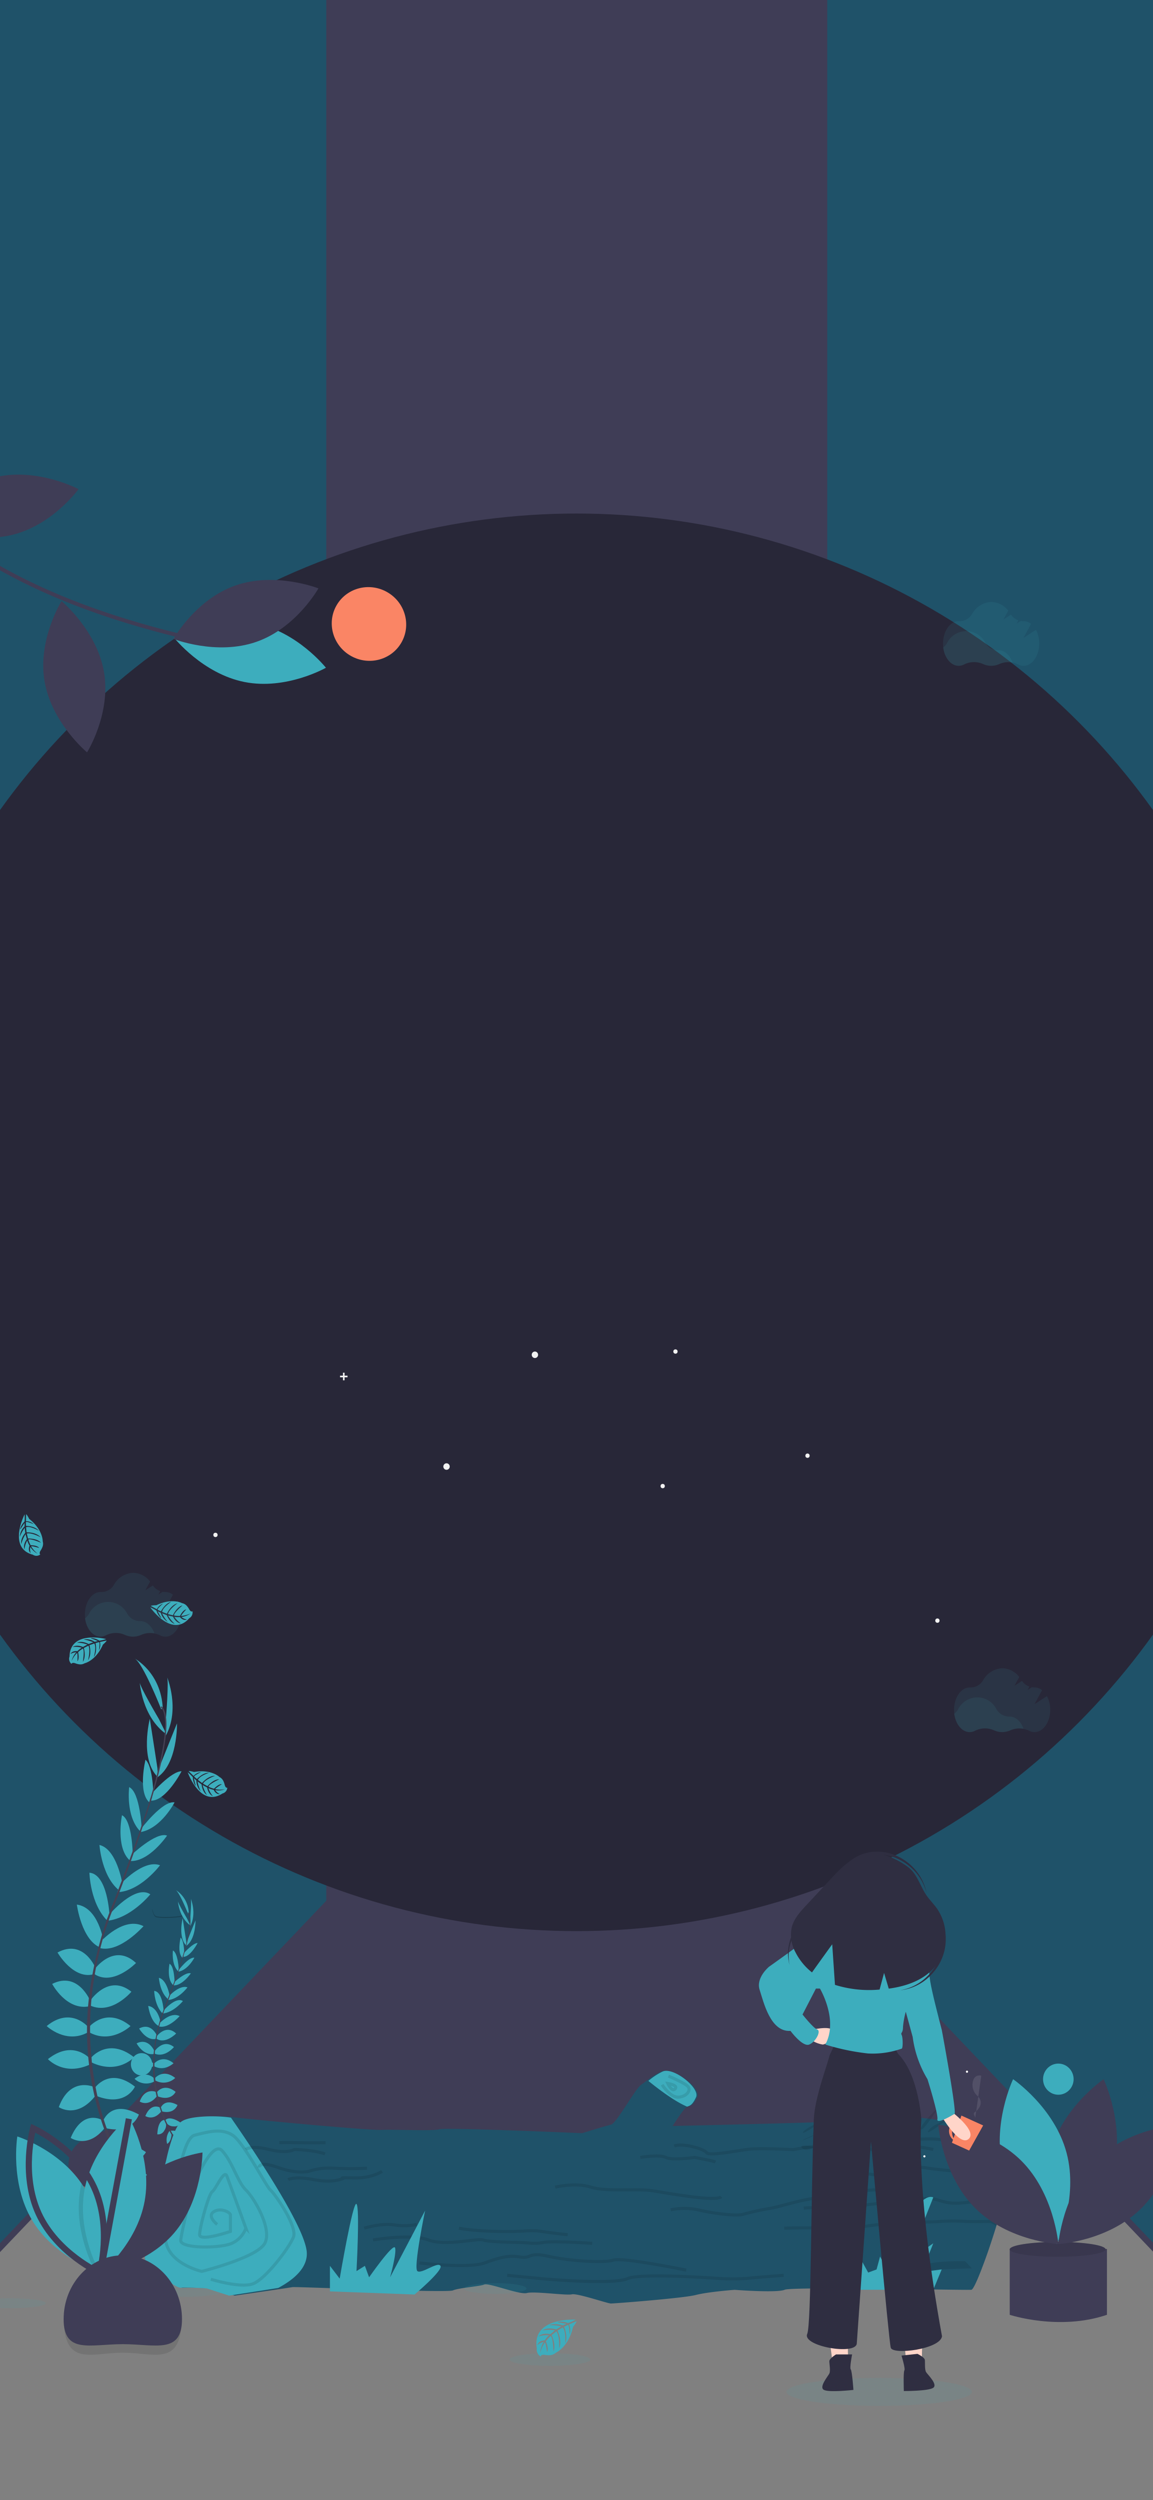 <svg xmlns="http://www.w3.org/2000/svg" xmlns:xlink="http://www.w3.org/1999/xlink" width="375" height="813" viewBox="0 0 375 813"><rect x="0" y="0" width="375" height="813" fill="#808080" stroke="none"/><defs><style>.a,.q,.r{fill:#fff;}.a{stroke:#707070;}.b{clip-path:url(#a);}.c{fill:#3f3d56;}.d,.n{fill:#1f5269;}.d,.e{stroke:#3f3d56;}.d,.e,.o,.p{stroke-miterlimit:10;}.d,.e,.p{stroke-width:2px;}.e,.m,.o,.p{fill:none;}.f{fill:#282738;}.g{fill:#f2f2f2;}.h{opacity:0.2;}.i,.l,.o,.r{opacity:0.1;}.j,.l{fill:#3dadbd;}.k{fill:#444053;}.o{stroke:#000;}.p{stroke:#fff;opacity:0;}.s{fill:#fa8565;}.t{fill:#ffd5c9;}.u{fill:#2f2e41;}.v{fill:#ffb9b9;}</style><clipPath id="a"><rect class="a" width="375" height="813" transform="translate(-18)"/></clipPath></defs><g class="b" transform="translate(18)"><g transform="translate(-115.316 -219.875)"><g transform="translate(0.164 -52.561)"><path class="c" d="M547.6,853.158l-416.092-7.07,4.2-719.042L551.81,142.5Z" transform="translate(-69.328 119.227)"/><path class="d" d="M743.714,2.447,539.446,207.076V905.407l204.268,214.372Z" transform="translate(-174.246 -14.447)"/><path class="d" d="M1,2.447,205.267,207.076V905.407L1,1119.779Z" transform="translate(-1 -14.447)"/><line class="e" x2="102.448" y2="1.284" transform="translate(235.325 242.203)"/><path class="c" d="M356.592,171l.877-.935-4.527-4.393,4.631-4.28-.853-.957-5.639,5.213Z" transform="translate(-119.332 72.579)"/><path class="c" d="M507.639,172.827l-.853-.957,4.631-4.278-4.526-4.395.876-.935,5.512,5.353Z" transform="translate(-171.962 73.446)"/><ellipse class="c" cx="8.572" cy="8.734" rx="8.572" ry="8.734" transform="translate(277.962 228.442)"/></g><g transform="translate(70.79 481.735)"><path class="f" d="M424.423,216.219c0,119.414-77.484,193.677-212.212,182.388C59.9,409.743,0,335.634,0,216.219S424.423,96.8,424.423,216.219Z" transform="translate(0 -87)"/><circle class="f" cx="230.5" cy="230.5" r="230.5" transform="translate(-16.474 -94.86)"/></g><g transform="translate(119.575 658.687)"><ellipse class="g" cx="1.039" cy="1.059" rx="1.039" ry="1.059" transform="translate(150.675 0.706)"/><ellipse class="g" cx="1.039" cy="1.059" rx="1.039" ry="1.059" transform="translate(121.931 37.05)"/><ellipse class="g" cx="0.693" cy="0.706" rx="0.693" ry="0.706" transform="translate(192.58 43.754)"/><ellipse class="g" cx="0.693" cy="0.706" rx="0.693" ry="0.706" transform="translate(47.126 59.633)"/><ellipse class="g" cx="0.693" cy="0.706" rx="0.693" ry="0.706" transform="translate(196.735 0)"/><ellipse class="g" cx="0.693" cy="0.706" rx="0.693" ry="0.706" transform="translate(239.679 33.874)"/><ellipse class="g" cx="0.693" cy="0.706" rx="0.693" ry="0.706" transform="translate(281.93 87.509)"/><path class="g" d="M301.424,119.436h-.956v-.974h-.513v.974H299v.523h.956v.974h.513v-.974h.956Z" transform="translate(-210.662 -110.876)"/><path class="h" d="M187.357,721.275c-2.926.385-6.861.373-7.7-.015-.638-.3-1.032-1.59-1.183-2.191l-.086.014s.417,2.112,1.255,2.5,4.773.4,7.7.015c.845-.111,1.1-.454,1.031-.906C188.288,720.982,187.986,721.192,187.357,721.275Z" transform="translate(-151.215 -536.963)"/><path class="i" d="M317.605,683.527c0,10.663-14.588,7.365-32.45,7.365s-32.233,3.3-32.233-7.365,14.586-12.983,32.448-12.983S317.605,672.863,317.605,683.527Z" transform="translate(-252.922 -415.582)"/><path class="c" d="M317.605,676.086c0,10.663-14.588,7.365-32.45,7.365s-32.233,3.3-32.233-7.365S267.509,663.1,285.37,663.1,317.605,665.423,317.605,676.086Z" transform="translate(-252.922 -410.767)"/></g><g transform="translate(88.941 712.307)"><g transform="translate(23.554 46.865)"><path class="j" d="M207.67,648.086s5.373-.876,8.6,2.995c0,0-2.364,1.9-7.449-.731Z" transform="translate(-182.48 -481.97)"/><path class="j" d="M199.9,648s-3.427,4.308-1.744,9.1c0,0,2.791-1.138,3.1-6.945Z" transform="translate(-175.289 -481.969)"/><path class="j" d="M194.58,619.652s2.149-4.015,10.746,1.6c0,0-1.147,2.7-4.943,2.483S195.582,621.768,194.58,619.652Z" transform="translate(-173.044 -460.689)"/><path class="j" d="M179.96,622.119s-4.466-.518-4.89,9.879c0,0,2.827.6,4.834-2.69S181.082,624.173,179.96,622.119Z" transform="translate(-158.979 -463.446)"/><path class="j" d="M183.29,583.3s2.512-7.081,11.605-2.045c0,0-2.079,6.5-10.676,4.453Z" transform="translate(-164.905 -432.914)"/><path class="j" d="M173.27,547.345s4.731-7.152,13.118-.512c0,0-2.939,6.717-12.4,3.068Z" transform="translate(-157.682 -407.552)"/><path class="j" d="M169.68,512.973s5.518-6.569,13.827,0c0,0-5.23,5.767-13.827,1.678Z" transform="translate(-155.094 -383.252)"/><path class="j" d="M166.6,477.974s5.582-6.862,13.54-.367c0,0-6.3,6.06-13.54,1.971Z" transform="translate(-152.873 -358.034)"/><path class="j" d="M168.4,442.983s5.861-8.833,13.325-2.844c0,0-6.305,7.59-13.325,4.525Z" transform="translate(-154.171 -331.73)"/><path class="j" d="M173.27,408.184s6.235-8.759,13.47-2.042c0,0-7.38,7.59-13.47,3.649Z" transform="translate(-157.682 -307.078)"/><path class="j" d="M179.92,373.417s7.38-8.23,13.827-4.945c0,0-7.689,8.742-14.137,7.135Z" transform="translate(-162.252 -281.38)"/><path class="j" d="M188.385,338.978s8.513-10.073,13.456-6.709c0,0-6.272,7.812-14.081,8.614Z" transform="translate(-168.127 -255.535)"/><path class="j" d="M200.712,306.129s7.452-8.23,12.9-6.188c0,0-6.378,8.531-13.9,8.759Z" transform="translate(-176.742 -232.659)"/><path class="j" d="M214.447,272.963s8.239-7.883,11.82-6.5c0,0-5.945,8.759-12.178,8.247Z" transform="translate(-187.108 -208.821)"/><path class="j" d="M227.18,237.477s7.092-9.416,10.961-8.688c0,0-4.3,8.395-10.961,9.635Z" transform="translate(-196.545 -181.946)"/><path class="j" d="M239.337,200.483s6.269-7.22,9.654-7.2c0,0-4.949,9.641-9.911,9.558Z" transform="translate(-205.123 -156.563)"/><path class="j" d="M245.59,153.578l6.054-15.038s.3,13.593-6.824,17.828Z" transform="translate(-209.261 -117.391)"/><path class="j" d="M256.282,98.939s1.008-12.544.357-13.579c0,0,4.329,10.44-.4,19.125Z" transform="translate(-217.494 -79.334)"/><path class="j" d="M155.734,590.353s-6.28-3.964-10.344,5.739c0,0,5.582,3.779,11.081-3.262Z" transform="translate(-137.583 -440.142)"/><path class="j" d="M143,552.775s-7.7-3.577-11.444,6.541c0,0,5.948,4.16,12.139-3.981Z" transform="translate(-127.613 -413.386)"/><path class="j" d="M132.687,515.093s-5.518-6.569-13.827,0c0,0,5.231,5.764,13.827,1.678Z" transform="translate(-118.458 -384.769)"/><path class="j" d="M130.96,477.974s-5.582-6.862-13.54-.367c0,0,6.3,6.06,13.54,1.971Z" transform="translate(-117.42 -358.034)"/><path class="j" d="M136.27,439.4s-3.922-9.894-12.44-5.639c0,0,4.6,8.773,12.094,7.28Z" transform="translate(-122.041 -327.892)"/><path class="j" d="M142.6,402.833s-3.894-10.064-12.543-5.4c0,0,5.3,9.225,12.152,6.953Z" transform="translate(-126.532 -301.775)"/><path class="j" d="M161.259,357.751s-1.546-11.034-8.689-12.021c0,0,1.518,11.634,7.734,14.009Z" transform="translate(-142.759 -265.659)"/><path class="j" d="M173.763,323.036s-.6-13.286-6.523-13.756c0,0,.2,10.09,5.861,15.641Z" transform="translate(-153.335 -239.575)"/><path class="j" d="M186.346,289.968s-1.767-11.057-7.416-12.408c0,0,.7,10.707,6.861,15.112Z" transform="translate(-161.762 -216.876)"/><path class="j" d="M207.424,256.759s-.059-11.517-3.514-13.21c0,0-2.141,10.425,2.512,14.68Z" transform="translate(-179.415 -192.538)"/><path class="j" d="M217.266,224.951s-.483-11.862-4.061-13.531c0,0-1.223,9.385,3.525,14.307Z" transform="translate(-186.369 -169.545)"/><path class="j" d="M232.976,191.967s-.022-9.641-2.573-11.907c0,0-2.54,10.565,1.239,13.847Z" transform="translate(-198.266 -147.103)"/><path class="j" d="M237.637,149.346l-2.481-16.056s-3.377,13.155,2.6,18.951Z" transform="translate(-201.609 -113.634)"/><path class="j" d="M232.109,103.448s-6.375-10.789-6.244-12c0,0,.675,11.31,8.7,16.949Z" transform="translate(-195.595 -83.692)"/><path class="j" d="M228.342,80.741S222.324,65.41,219.6,64.17c0,0,8.6,4.453,9.244,16.133Z" transform="translate(-191.081 -64.17)"/><path class="k" d="M237.94,149.763l-.41-.128c5.077-16.872,6.344-27.645,3.567-30.326l.3-.319C244.324,121.837,243.129,132.475,237.94,149.763Z" transform="translate(-204.006 -103.4)"/><path class="k" d="M187.278,263.549l-.608-.219c.539-1.547,1.116-3.128,1.73-4.664,5.3-13.46,9.814-25.981,12.705-35.6l.53-.27c-2.9,9.632-7.338,22.634-12.641,36.111C188.392,260.449,187.814,262.01,187.278,263.549Z" transform="translate(-167.342 -177.689)"/><path class="k" d="M184.03,455.332c-.084-.094-8.315-9.535-14.053-25.66a96.613,96.613,0,0,1-5.549-29.4c-.394-12.541,2.191-26.556,6.618-39.273l.48.569c-9.936,28.56-5.99,53.034-.754,67.768,5.68,15.977,13.816,25.31,13.9,25.409Z" transform="translate(-151.279 -276.587)"/><path class="j" d="M261.75,604.32a4.671,4.671,0,0,1,4.055,1.422s-1.116.9-3.514-.344Z" transform="translate(-221.466 -450.683)"/><path class="j" d="M258.067,604.28a4.927,4.927,0,0,0-.837,4.288s1.32-.54,1.463-3.276Z" transform="translate(-218.053 -450.683)"/><path class="j" d="M255.57,590.9s1.013-1.894,5.071.759a2.275,2.275,0,0,1-2.333,1.172A2.754,2.754,0,0,1,255.57,590.9Z" transform="translate(-217.011 -440.64)"/><path class="j" d="M248.668,592.065s-2.1-.245-2.308,4.664a2.259,2.259,0,0,0,2.283-1.271A2.842,2.842,0,0,0,248.668,592.065Z" transform="translate(-210.371 -441.94)"/><path class="j" d="M250.24,573.735s1.183-3.341,5.476-.964c0,0-.98,3.066-5.024,2.1Z" transform="translate(-213.169 -427.523)"/><path class="j" d="M245.52,556.788s2.233-3.376,6.185-.242c0,0-1.4,3.168-5.861,1.445Z" transform="translate(-209.766 -415.57)"/><path class="j" d="M243.82,540.533s2.6-3.1,6.526,0a5.506,5.506,0,0,1-6.526.793Z" transform="translate(-208.54 -404.078)"/><path class="j" d="M242.37,524.044s2.638-3.239,6.389-.173c0,0-2.975,2.861-6.389.93Z" transform="translate(-207.495 -392.197)"/><path class="j" d="M243.22,507.536s2.772-4.169,6.286-1.345c0,0-2.973,3.583-6.286,2.136Z" transform="translate(-208.108 -379.786)"/><path class="j" d="M245.52,491.116s2.939-4.132,6.355-.964c0,0-3.483,3.583-6.355,1.706Z" transform="translate(-209.766 -368.155)"/><path class="j" d="M248.618,474.706s3.48-3.885,6.526-2.335c0,0-3.628,4.126-6.674,3.367Z" transform="translate(-211.893 -356.025)"/><path class="j" d="M252.64,458.448s4.022-4.755,6.355-3.171c0,0-2.961,3.7-6.646,4.067Z" transform="translate(-214.69 -343.822)"/><path class="j" d="M258.462,442.954s3.517-3.885,6.087-2.921c0,0-3.009,4.03-6.559,4.135Z" transform="translate(-218.755 -333.034)"/><path class="j" d="M264.955,427.3s3.888-3.72,5.582-3.066c0,0-2.808,4.135-5.747,3.893Z" transform="translate(-223.658 -321.785)"/><path class="j" d="M271,410.56s3.349-4.442,5.172-4.1c0,0-2.026,3.961-5.172,4.55Z" transform="translate(-228.134 -309.107)"/><path class="j" d="M276.683,393.073s2.959-3.413,4.555-3.413c0,0-2.333,4.55-4.678,4.51Z" transform="translate(-232.142 -297.097)"/><path class="j" d="M279.643,370.965l2.858-7.1s.142,6.416-3.221,8.412Z" transform="translate(-234.103 -278.641)"/><path class="j" d="M284.69,345.187s.472-5.927.167-6.407c0,0,2.043,4.925-.187,9.023Z" transform="translate(-237.989 -260.686)"/><path class="j" d="M237.242,577.047s-2.964-1.871-4.882,2.707c0,0,2.635,1.783,5.228-1.539Z" transform="translate(-200.279 -430.924)"/><path class="j" d="M231.238,559.351s-3.628-1.689-5.4,3.088c0,0,2.808,1.962,5.727-1.883Z" transform="translate(-195.579 -418.323)"/><path class="j" d="M226.366,541.533s-2.6-3.1-6.526,0a5.506,5.506,0,0,0,6.526.793Z" transform="translate(-191.254 -404.794)"/><path class="j" d="M225.549,524.044s-2.638-3.239-6.389-.173c0,0,2.975,2.861,6.389.93Z" transform="translate(-190.763 -392.197)"/><path class="j" d="M228.081,505.84s-1.85-4.67-5.861-2.662c0,0,2.169,4.141,5.708,3.435Z" transform="translate(-192.969 -377.973)"/><path class="j" d="M231.06,488.578s-1.837-4.749-5.92-2.559c0,0,2.512,4.354,5.736,3.282Z" transform="translate(-195.074 -365.639)"/><path class="j" d="M239.847,467.313s-.728-5.207-4.1-5.673c0,0,.715,5.489,3.648,6.612Z" transform="translate(-202.723 -348.607)"/><path class="j" d="M245.77,450.932s-.279-6.256-3.07-6.492c0,0,.095,4.763,2.763,7.38Z" transform="translate(-207.733 -336.298)"/><path class="j" d="M251.68,435.325s-.837-5.216-3.5-5.855c0,0,.332,5.053,3.238,7.132Z" transform="translate(-211.684 -325.585)"/><path class="j" d="M261.629,419.664s-.028-5.435-1.658-6.234c0,0-1.01,4.92,1.186,6.928Z" transform="translate(-220.016 -314.107)"/><path class="j" d="M266.276,404.644s-.229-5.6-1.918-6.384c0,0-.578,4.428,1.675,6.751Z" transform="translate(-223.298 -303.251)"/><path class="j" d="M273.688,389.086s0-4.55-1.214-5.617c0,0-1.2,4.985.586,6.541Z" transform="translate(-228.913 -292.667)"/><path class="j" d="M275.89,368.936l-1.169-7.576s-1.594,6.205,1.225,8.941Z" transform="translate(-230.493 -276.845)"/><path class="j" d="M273.275,347.312s-3.009-5.093-2.947-5.662c0,0,.321,5.338,4.109,8Z" transform="translate(-227.649 -262.74)"/><path class="j" d="M271.505,336.6s-2.836-7.232-4.125-7.818a9.174,9.174,0,0,1,4.36,7.613Z" transform="translate(-225.525 -253.53)"/><path class="k" d="M276.005,369.17l-.2-.06c2.4-7.963,2.995-13.045,1.675-14.313l.14-.148C279.023,355.992,278.462,361.006,276.005,369.17Z" transform="translate(-231.602 -272.043)"/><path class="k" d="M252.149,422.86l-.279-.1c.254-.731.528-1.47.815-2.2,2.512-6.353,4.63-12.263,6-16.8l.248-.128c-1.368,4.55-3.458,10.681-5.965,17.043C252.674,421.4,252.4,422.135,252.149,422.86Z" transform="translate(-214.344 -307.094)"/><path class="k" d="M250.591,513.343a40.393,40.393,0,0,1-6.632-12.109,45.61,45.61,0,0,1-2.618-13.878,53.165,53.165,0,0,1,3.123-18.536l.226.284a48.347,48.347,0,0,0-.354,31.979,40.1,40.1,0,0,0,6.556,11.992Z" transform="translate(-206.74 -353.745)"/></g><ellipse class="l" cx="11.64" cy="1.627" rx="11.64" ry="1.627" transform="translate(0 254.95)"/><ellipse class="l" cx="13.143" cy="2.054" rx="13.143" ry="2.054" transform="translate(130.056 242.035)"/><ellipse class="l" cx="13.143" cy="2.054" rx="13.143" ry="2.054" transform="translate(174.089 272.83)"/><ellipse class="l" cx="30.143" cy="4.554" rx="30.143" ry="4.554" transform="translate(264.181 280.856)"/><ellipse class="l" cx="17.049" cy="3.744" rx="17.049" ry="3.744" transform="translate(51.786 246.984)"/><path class="j" d="M458.77,211.716s6.985,10.064,12.7,3.529A2.135,2.135,0,0,0,472.508,213s-.5.385-1.1-.706a5.805,5.805,0,0,0-.772-1.083,2.722,2.722,0,0,0-1.52-.854h0s-3.217-1.8-8.374.681c0,0-1.555,0-1.773.226l1.953,1.059a3.691,3.691,0,0,1,2.009-1.835s-2.019,1.736-1.732,2.008c.059.053,1.06.515,1.06.515s1.25-2.583,3.269-3.052c0,0-2.677,1.74-2.888,3.232l1.548.607s1.188-2.8,3.463-3.419c0,0-2.736,1.916-3.117,3.529l1.6.388s1.212-2.706,3.117-3.211c0,0-2.94,2.541-2.736,3.275a7.687,7.687,0,0,0,1.922.138s.914-1.92,2.043-2.117c0,0-1.79,1.909-1.621,2.142a8.4,8.4,0,0,0,3.016-.833,6.111,6.111,0,0,1-2.975,1.154,3.382,3.382,0,0,0,1.787.808s-1.039.625-2.279-.769a7.8,7.8,0,0,1-1.811-.071,7.753,7.753,0,0,0,2.1,2.117s-1.5-.053-2.532-2.205l-1.621-.353a10.908,10.908,0,0,0,2.171,2.7s-1.517-.293-2.573-2.823l-1.527-.579a13.087,13.087,0,0,0,1.829,2.784,5.1,5.1,0,0,1-2.258-2.968l-.987-.49s.71,1.383.952,1.764.156.476.156.476a5.335,5.335,0,0,1-1.52-2.445A11.774,11.774,0,0,0,458.77,211.716Z" transform="translate(-401.528 -181.44)"/><path class="j" d="M404.228,243.656s-11.74-3.031-11.934,5.7a2.128,2.128,0,0,0,.644,2.382s.139-.621,1.3-.176a5.457,5.457,0,0,0,1.274.318,2.707,2.707,0,0,0,1.7-.353h0s3.6-.752,5.939-6.051c0,0,1.188-1.023,1.209-1.344l-2.165.48a3.848,3.848,0,0,1-.346,2.724s.429-2.654.035-2.668c-.08,0-1.136.307-1.136.307s.693,2.795-.544,4.485c0,0,.932-3.095.142-4.372l-1.569.565s.876,2.915-.461,4.894c0,0,.862-3.267.128-4.746l-1.486.759s.8,2.862-.326,4.5c0,0,.623-3.881,0-4.3a7.8,7.8,0,0,0-1.552,1.164s.526,2.064-.211,2.957c0,0,.149-2.636-.125-2.7a8.709,8.709,0,0,0-1.77,2.629,6.326,6.326,0,0,1,1.531-2.844,3.348,3.348,0,0,0-1.874.565s.4-1.168,2.223-.921a8.015,8.015,0,0,1,1.423-1.143,7.311,7.311,0,0,0-2.947-.226s1.171-.946,3.332,0l1.455-.8a10.392,10.392,0,0,0-3.373-.621s1.344-.78,3.758.452l1.531-.568a12.47,12.47,0,0,0-3.162-.91,4.923,4.923,0,0,1,3.605.762l1.067-.258s-1.42-.582-1.846-.706-.422-.258-.422-.258a5.127,5.127,0,0,1,2.715.854A12.55,12.55,0,0,0,404.228,243.656Z" transform="translate(-361.31 -203.067)"/><path class="j" d="M346.854,129.592s-5.617,10.917,2.684,13.13a2.033,2.033,0,0,0,2.424-.088s-.564-.282.132-1.323a5.815,5.815,0,0,0,.6-1.193,2.831,2.831,0,0,0,.052-1.764h0s.114-3.74-4.405-7.287c0,0-.693-1.411-1-1.507l-.042,2.258a3.607,3.607,0,0,1,2.518.984s-2.424-1.059-2.539-.649c-.021.078.031,1.2.031,1.2s2.826-.042,4.156,1.574c0,0-2.736-1.637-4.139-1.15l.177,1.683s2.985-.194,4.564,1.591c0,0-2.919-1.613-4.5-1.224l.391,1.63s2.916-.131,4.222,1.362c0,0-3.557-1.514-4.107-.992a8.147,8.147,0,0,0,.755,1.807s2.1-.046,2.771.893c0,0-2.483-.755-2.611-.5a8.6,8.6,0,0,0,2.1,2.357,6.21,6.21,0,0,1-2.362-2.174,3.559,3.559,0,0,0,.107,1.99s-1.039-.667-.367-2.421a8.2,8.2,0,0,1-.762-1.673,7.632,7.632,0,0,0-.894,2.869s-.637-1.38.776-3.3l-.429-1.63a11.119,11.119,0,0,0-1.385,3.2s-.433-1.51,1.3-3.62l-.187-1.648a12.86,12.86,0,0,0-1.6,2.925,5.166,5.166,0,0,1,1.562-3.4v-1.115s-.887,1.274-1.108,1.665-.346.353-.346.353a5.315,5.315,0,0,1,1.444-2.495A13.266,13.266,0,0,0,346.854,129.592Z" transform="translate(-330.478 -129.56)"/><path class="m" d="M313.732,457.261l-1.122,2.1s6.739,2,9.174,1.334,10.3-6.1,10.3-6.1Z" transform="translate(-212.277 -308.684)"/><g transform="translate(55.375 180.998)"><path class="n" d="M470.09,550.058c-.486,2.559-3.4,11.081-3.4,11.081s-4.375,12.776-5.589,13-58.309-1.081-60.75,0-16.281.024-16.281.024-8.5.618-12.642,1.679-26.487,2.767-27.582,2.767-10.952-3.408-12.707-2.982-12.2-1.064-14.63-.426-12.4-3.4-13.852-2.767-8.263,1.064-10.205,1.917-51.272-1.279-52.245-1.064c-.157.034-.766.128-1.632.265-4.6.705-17.078,2.5-17.078,2.5l-7.777-2.35s-6.8-.423-8.991-.211-12.144-8.082-12.144-8.082-.973-4.049,0-5.114,0-6.38,0-6.38a20.921,20.921,0,0,1,2.682-10.224c2.915-5.11,4.616-12.565,4.616-12.565s2.172-9.4,4.854-11.527,12.393-2.132,17.009-1.491l.4.05c6.129.762,43.426,4.2,46.982,4,3.647-.215,17.009.426,18.955-.215s46.415,1.279,46.415,1.279,7.531-2.35,9.355-2.77,7.9-11.712,9.841-12.991c.617-.406,1.149-.813,1.682-1.239a22.626,22.626,0,0,1,4.877-3.022c3.647-1.7,13.124,5.325,11.665,8.307-1.31,2.686-2.23,2.78-3.107,3.082a3.105,3.105,0,0,0-.295.114c-.973.426-4.6,6.175-4.6,6.175s47.886-1.064,53.218-1.491,21.384,0,23.085-1.064,18.465,1.917,18.465,1.917l8.75,16.188S470.6,547.5,470.09,550.058Z" transform="translate(-192.151 -502.939)"/><path class="j" d="M235.657,602.822c-4.308.705-16,2.5-16,2.5l-7.287-2.35s-6.375-.423-8.425-.211-11.386-8.069-11.386-8.069-.912-4.049,0-5.114,0-6.38,0-6.38a22.026,22.026,0,0,1,2.513-10.224,57.556,57.556,0,0,0,4.326-12.565s2.035-9.4,4.548-11.527,11.612-2.132,15.938-1.491l.377.05c9.172,13.236,24.2,36,24.668,43.825C245.224,596.271,240.744,600.1,235.657,602.822Z" transform="translate(-192.151 -532.218)"/><path class="o" d="M394.946,651.73a19.847,19.847,0,0,1-7.287.144c-4.329-.638-9.789,1.064-9.789,1.064" transform="translate(-306.41 -601.77)"/><path class="o" d="M456.52,655.33s3.417.849,12.524,1.064,10.248-.638,14.359,0,8.468,1.064,8.468,1.064" transform="translate(-354.243 -604.161)"/><path class="o" d="M381.67,664.868s12.524-2.129,17.991,0,16.153-.638,17.758,0,9.793.789,12.3.823,4.1.6,7.287,0,15.938.275,15.938.275" transform="translate(-307.346 -609.868)"/><path class="o" d="M535.18,614.184s6.6-1.622,11.612,0,15.03.336,20.267,1.2,20.49,3.62,22.087,1.917" transform="translate(-401.609 -576.352)"/><path class="o" d="M620.18,624.779a21.6,21.6,0,0,1,8.881,0c4.326,1.068,12.295,2.129,14.574,1.491a79.077,79.077,0,0,1,8.877-1.964c3.643-.594,13.436-3.979,17.079-3.244s7.969-1.491,11.846-2.189a24.711,24.711,0,0,1,10.475,0c4.781.792,7.287,2.945,7.969,2.189" transform="translate(-449.029 -579.574)"/><path class="o" d="M780.66,596.892c.686-.427,3.873,1.917,10.475,2.132a36.484,36.484,0,0,0,12.75-2.182s-.682-.692,3.417,0S827.34,598.6,827.34,598.6" transform="translate(-551.903 -565.107)"/><path class="o" d="M707.624,576.3s-8.2-2.132-11.612,0-7.057.212-8.2,0-11.16-.191-14.118-.947-11.612.97-11.612.97-10.93-.594-14.786-.094-12.754,2.273-13.436,1.064-7.969-3.27-10.475-2.132" transform="translate(-451.087 -550.693)"/><path class="o" d="M610.35,585.884s6.26-1.064,8.31,0,9.333,0,9.333,0,5.919,1.064,6.82,1.491" transform="translate(-449.099 -557.719)"/><path class="o" d="M790.18,569.363s2.732-.853,8.651,0a34.521,34.521,0,0,0,11.271-.379s6.034-.51,9,.672,8.795-.393,8.795-.393" transform="translate(-558.006 -546.734)"/><path class="o" d="M313.17,602.99s1.82-1.279,8.425,0,9.789-.567,9.789-.567-2.732-.144,3.188,0,9.111-2.162,9.111-2.162" transform="translate(-266.422 -567.582)"/><path class="o" d="M296,594.538s-.226-2.276,6.149,0,10.019,1.249,10.019,1.249a21.5,21.5,0,0,1,8.2-1.007,102.226,102.226,0,0,0,10.7,0" transform="translate(-258.72 -563.11)"/><path class="o" d="M284,577.783s1.364-1.521,7.513,0,8.2,0,8.2,0,6.145.077,10.019,1.437" transform="translate(-251.03 -552.203)"/><path class="o" d="M306.19,572.445s1.82-.107,6.149,0,8.881,0,8.881,0" transform="translate(-262.335 -549.075)"/><path class="o" d="M227.968,591.67s-3.414-2.626-1.138-4.117,5.445.178,5.445,1.044v5.345s-10.019,3.408-10.019,1.064,2.961-13.3,4.1-14,3.87-7.447,4.781-5.036,6.163,16.906,6.163,16.906a8.563,8.563,0,0,1-4.559,4.926c-3.643,1.679-16.85,1.823-16.62-1.007s3.87-17.245,3.87-17.245,6.149-15.566,9.563-11.873,5.025,10.151,7.743,12.78,8.651,12.706,6.149,17.36-20.5,9.116-20.5,9.116-14.359-3.193-11.386-14.055,4.781-29.182,9.107-30.246,8.655-2.35,12.3,0,10.927,16.678,12.295,17.816,8.881,11.813,7.513,15.318-9.107,13.723-13.206,15.214S225.9,609.49,225.9,609.49" transform="translate(-204.331 -541.71)"/><path class="o" d="M722.94,646.746s8.651-.215,10.7,0,6.149-4.939,8.425-4.281,3.188,4.348,7.287,3.677,14.574-1.561,14.574-1.561a71.145,71.145,0,0,0,9.563,0,60.284,60.284,0,0,1,8.881,0c2.06.037,7.969,0,7.969,0l1.795.957" transform="translate(-514.902 -595.577)"/><path class="o" d="M740.7,629.562a64.756,64.756,0,0,1,8.655,0c3.87.336,16.394-2.092,21.857-1.83s8.2-1.635,10.7-1.343,4.329,1.571,8.2,1.578,13.418-1.578,13.418-1.578" transform="translate(-526.287 -584.918)"/><path class="o" d="M418.47,683.716s15.938,1.914,21.179,0,7.969-2.559,11.612-1.917,2.513-1.759,9.107-.242,18.217,2.256,21.179,1.249,23.692,3.25,23.692,3.25" transform="translate(-329.044 -621.241)"/><path class="o" d="M490.14,701s6.6.638,10.93,1.064,24.137,1.917,28.236,0,29.6-.054,29.6-.054a69.029,69.029,0,0,0,9.107,0c3.414-.369,12.068-1.007,12.068-1.007" transform="translate(-372.195 -634.496)"/><path class="j" d="M633.73,511.508c-1.228,2.686-2.089,2.78-2.911,3.082-4.114-1.743-9.4-5.765-12.589-8.367a21.032,21.032,0,0,1,4.57-3.022C626.217,501.5,635.1,508.526,633.73,511.508Z" transform="translate(-454.349 -502.939)"/><path class="j" d="M348,660.256v-8.307l3.173,4.154s4.326-25.435,5.463-24.27,0,21.825,0,21.825l2.732-1.706,1.368,3.724s7.743-11.1,8.425-9.647-1.594,9.647-1.594,9.647l11.386-21.691s-3.873,18.609-2.513,19.673,6.6-3.2,7.513-1.706-8.425,9.324-8.425,9.324Z" transform="translate(-287.694 -588.528)"/><path class="j" d="M752.12,655.252l3.414-8.307s2.735,3.613,3.417,3.724,4.326-2.015,4.326-2.015v-9.381l5.693,10.382,2.732-1.007,1.138-4.211,1.368,2.5s10.245-24.082,15.938-21.731l-8.2,20.667,8.2-5.735s-3.644,9.452-4.44,9.509,7.179-1.007,7.179-1.007l-2.739,6.608Z" transform="translate(-533.608 -584.048)"/><path class="o" d="M630.6,510.9s2.721,4.207,5.345,4.029,4.031-2.105,3.188-3.331-6.461-3.509-6.461-3.509" transform="translate(-462.268 -506.36)"/><path class="o" d="M636.09,515.15s1.368,2.982,2.419,1.753S636.09,515.15,636.09,515.15Z" transform="translate(-465.915 -511.05)"/><path class="i" d="M844.25,690.689c2.244-.732,15.371-1.007,17.532-1.054-1.274-1.3-2.215-2.35-2.215-2.35s-10.693-.2-13.781,1.41A3.49,3.49,0,0,0,844.25,690.689Z" transform="translate(-592.666 -625.38)"/><path class="i" d="M859.017,550.9s-4.523,1.41-5.743,3.425S859.017,550.9,859.017,550.9Z" transform="translate(-598.359 -534.796)"/><path class="i" d="M852.715,537.7c-.144.2-6.2,5.879-5.815,7.253S852.715,537.7,852.715,537.7Z" transform="translate(-594.354 -526.028)"/><path class="i" d="M757.409,549.7s-6.748,2.975-7.323,4.274S757.409,549.7,757.409,549.7Z" transform="translate(-535.941 -533.999)"/><path class="i" d="M756.873,561.1s-6.1,2.418-6.921,3.022S756.873,561.1,756.873,561.1Z" transform="translate(-535.859 -541.571)"/><path class="i" d="M753.62,575.756s-2.7,1.877-4.185.4S753.62,575.756,753.62,575.756Z" transform="translate(-535.562 -551.057)"/><path class="m" d="M491.3,579.21" transform="translate(-376.701 -553.6)"/></g><path class="m" d="M305.92,471.08s1.195,3.723,3.861,4.435Z" transform="translate(-208.239 -319.355)"/><path class="m" d="M318.054,473.31s-.281,2.862,1.687,3.578S318.054,473.31,318.054,473.31Z" transform="translate(-215.975 -320.799)"/><path class="j" d="M12.166.541S.247-2.554.125,6.059A2.081,2.081,0,0,0,.8,8.416S.933,7.8,2.109,8.254A5.714,5.714,0,0,0,3.4,8.578a2.775,2.775,0,0,0,1.719-.333h0s3.639-.711,5.965-5.922c0,0,1.195-1,1.213-1.317l-2.188.455a3.7,3.7,0,0,1-.327,2.686S10.2,1.531,9.8,1.514c-.081,0-1.148.293-1.148.293s.726,2.765-.512,4.423c0,0,.917-3.047.106-4.315l-1.584.544s.913,2.885-.425,4.828c0,0,.845-3.218.089-4.684l-1.5.736s.835,2.832-.291,4.439c0,0,.6-3.827-.037-4.243A7.7,7.7,0,0,0,2.934,4.669s.551,2.043-.189,2.917c0,0,.128-2.6-.149-2.666A8.392,8.392,0,0,0,.826,7.5,6.067,6.067,0,0,1,2.352,4.706a3.409,3.409,0,0,0-1.893.541S.852,4.1,2.7,4.357A7.884,7.884,0,0,1,4.135,3.241a7.628,7.628,0,0,0-2.987-.249s1.178-.923,3.375.029L5.989,2.24A10.873,10.873,0,0,0,2.567,1.6s1.354-.758,3.81.479l1.546-.547A13.06,13.06,0,0,0,4.712.6a5.136,5.136,0,0,1,3.659.784l1.078-.245S8.005.554,7.573.428,7.143.17,7.143.17A5.365,5.365,0,0,1,9.9,1.037,12.848,12.848,0,0,0,12.166.541Z" transform="translate(75.775 94.305) rotate(-124)"/><path class="j" d="M1040.386,746.145s-14.327-.879-12.637,9.347a2.5,2.5,0,0,0,1.271,2.629s.028-.759,1.468-.5a6.505,6.505,0,0,0,1.558.078,3.2,3.2,0,0,0,1.9-.8h0s4.028-1.694,5.593-8.4c0,0,1.16-1.461,1.115-1.838l-2.424,1.059a4.491,4.491,0,0,1,.177,3.253s-.08-3.176-.544-3.112c-.094,0-1.257.614-1.257.614s1.42,3.1.346,5.346c0,0,.405-3.814-.793-5.12l-1.7,1.013s1.662,3.2.537,5.8c0,0,.288-4-.893-5.558l-1.541,1.224s1.558,3.151.609,5.314c0,0-.125-4.658-.945-5.011a9.627,9.627,0,0,0-1.555,1.711s1.07,2.286.409,3.493c0,0-.409-3.1-.741-3.116a10.451,10.451,0,0,0-1.486,3.465,7.587,7.587,0,0,1,1.16-3.663,4.023,4.023,0,0,0-2.078,1.087s.211-1.454,2.393-1.581a9.454,9.454,0,0,1,1.406-1.655,8.638,8.638,0,0,0-3.484.409s1.157-1.373,3.882-.748l1.524-1.267a12.326,12.326,0,0,0-4.069.042s1.385-1.214,4.478-.332l1.659-1.009a15.118,15.118,0,0,0-3.886-.353s1.531-.84,4.37.071l1.184-.54s-1.784-.353-2.307-.413-.551-.2-.551-.2a6.069,6.069,0,0,1,3.352.381A15.174,15.174,0,0,0,1040.386,746.145Z" transform="translate(-844.782 -484.229)"/><ellipse class="l" cx="10.14" cy="1.747" rx="10.14" ry="1.747" transform="translate(159.324 250.038)"/></g><g transform="translate(104.525 903.437) rotate(8)"><g transform="translate(0 0)"><path class="c" d="M5.784,16.128C-1.867,28.1.277,43.363.277,43.363s14.549-4.154,22.2-16.128S27.984,0,27.984,0,13.435,4.154,5.784,16.128Z" transform="translate(32.38 8.1)"/><path class="j" d="M32.615,40s-.187-.031-.531-.1c-.275-.057-.653-.139-1.115-.252-4.129-1-15.107-4.378-22.3-13.2C-.337,15.4,0,0,0,0S13.733,2.306,22.8,12.229q.59.64,1.147,1.326c7.835,9.611,8.6,22.518,8.662,25.709C32.621,39.741,32.615,40,32.615,40Z" transform="translate(0 11.323)"/><path class="i" d="M9.967,27.034c-.2.249-.381.461-.528.635-.325.378-.51.576-.51.576s-.226-.288-.6-.828C6.242,24.466-.459,13.977.025,1.881Q.064.931.157,0,.747.64,1.3,1.326C9.14,10.937,9.9,23.844,9.967,27.034Z" transform="translate(22.645 23.552)"/><path class="j" d="M19.9,26.363C19.332,40.668,8.931,51.8,8.931,51.8S-.546,39.741.025,25.437,11,0,11,0,20.474,12.059,19.9,26.363Z" transform="translate(24.037 0)"/></g><line class="e" y1="50.811" x2="2.163" transform="translate(32.966 0.584)"/><path class="e" d="M22.534,16.244c7.713,12.014,5.647,27.264,5.647,27.264S13.611,39.279,5.9,27.264.251,0,.251,0,14.822,4.229,22.534,16.244Z" transform="translate(4.475 7.955)"/></g><g transform="translate(118.012 953.303)"><path class="i" d="M818.1,737.665c-1.274,12.011-9.307,7.986-19.026,7.986-10.268,0-18.653,4.492-19.176-10.171,9.629.3,18.515.718,26.365,1.243l1.766.117a.013.013,0,0,0,.012.005C811.632,737.1,815,737.372,818.1,737.665Z" transform="translate(-779.855 -713.974)"/><path class="c" d="M779.734,618.154c0-11.466,8.617-20.761,19.246-20.761s19.246,9.295,19.246,20.761-8.617,8.131-19.246,8.131S779.734,629.62,779.734,618.154Z" transform="translate(-779.734 -597.393)"/></g><g transform="translate(402.468 890.956)"><rect class="g" width="0.452" height="4.257" transform="translate(61.25 29.09)"/><rect class="g" width="31.621" height="0.46" transform="translate(26.015 37.029)"/><rect class="g" width="0.452" height="4.257" transform="translate(34.598 32.887)"/><rect class="g" width="0.452" height="4.257" transform="translate(48.376 32.887)"/><rect class="g" width="0.452" height="4.257" transform="translate(23.983 14.362)"/><path class="c" d="M142.327,693.889h-2.484v21.4s16.036,5.293,31.621,0v-21.4Z" transform="translate(-116.594 -633.595)"/><ellipse class="c" cx="15.585" cy="2.416" rx="15.585" ry="2.416" transform="translate(23.249 57.992)"/><ellipse class="i" cx="15.585" cy="2.416" rx="15.585" ry="2.416" transform="translate(23.249 57.992)"/><path class="c" d="M214.519,483.6c-3.931,14.808-17.4,23.978-17.4,23.978s-7.092-14.837-3.161-29.645,17.4-23.978,17.4-23.978S218.451,468.794,214.519,483.6Z" transform="translate(-157.57 -448.879)"/><path class="j" d="M126.632,483.6c3.931,14.808,17.4,23.978,17.4,23.978s7.092-14.837,3.161-29.645-17.4-23.978-17.4-23.978S122.7,468.794,126.632,483.6Z" transform="translate(-105.447 -448.879)"/><path class="c" d="M63.87,530.141c10.788,10.7,12.106,27.148,12.106,27.148s-16.173-.9-26.961-11.6-12.106-27.148-12.106-27.148S53.082,519.441,63.87,530.141Z" transform="translate(-36.909 -498.6)"/><path class="c" d="M221.981,530.141c-10.788,10.7-12.106,27.148-12.106,27.148s16.173-.9,26.961-11.6,12.106-27.148,12.106-27.148S232.769,519.441,221.981,530.141Z" transform="translate(-170.809 -498.6)"/><ellipse class="j" cx="4.969" cy="5.063" rx="4.969" ry="5.063" transform="translate(34.09 0)"/></g><rect class="c" width="0.316" height="21.732" transform="translate(207.147 882.084)"/><ellipse class="c" cx="3.016" cy="3.073" rx="3.016" ry="3.073" transform="translate(204.401 878.266)"/><path class="c" d="M108.667,677.619s-.431-9.443-9.264-8.345" transform="translate(99.489 225.69)"/><ellipse class="j" cx="3.463" cy="3.63" rx="3.463" ry="3.63" transform="translate(139.893 887.553)"/><g transform="translate(404.046 415.635)"><path class="l" d="M981.922,219.592a7.4,7.4,0,0,0-4.37.486,6.33,6.33,0,0,1-5.248,0,7.24,7.24,0,0,0-6.17.122,3.759,3.759,0,0,1-1.777.454c-2.5,0-4.584-2.567-5.016-5.955a4.9,4.9,0,0,0,1.251-1.375,6.968,6.968,0,0,1,12.544-.042,4.808,4.808,0,0,0,4.169,2.326h.065C979.345,215.593,981.07,217.221,981.922,219.592Z" transform="translate(-959.327 -199.897)"/><path class="l" d="M989.493,182.751l-4.044,2.615,2.455-4.551a3.967,3.967,0,0,0-2.447-.889h-.065a4.9,4.9,0,0,1-.839-.064l-1.371.884.589-1.089a4.879,4.879,0,0,1-2.4-1.859l-2.455,1.593,1.563-2.87a7.14,7.14,0,0,0-5.5-2.833,7.52,7.52,0,0,0-6.29,3.956,4.669,4.669,0,0,1-4.169,2.283h-.138c-2.817,0-5.1,3.255-5.1,7.267s2.283,7.267,5.1,7.267a3.78,3.78,0,0,0,1.777-.451,7.23,7.23,0,0,1,6.17-.125,6.33,6.33,0,0,0,5.248.013,7.248,7.248,0,0,1,6.118.119,3.761,3.761,0,0,0,1.756.443c2.817,0,5.1-3.252,5.1-7.267A9.368,9.368,0,0,0,989.493,182.751Z" transform="translate(-959.29 -173.69)"/></g><g transform="translate(124.943 731.354)"><path class="l" d="M981.922,219.592a7.4,7.4,0,0,0-4.37.486,6.33,6.33,0,0,1-5.248,0,7.24,7.24,0,0,0-6.17.122,3.759,3.759,0,0,1-1.777.454c-2.5,0-4.584-2.567-5.016-5.955a4.9,4.9,0,0,0,1.251-1.375,6.968,6.968,0,0,1,12.544-.042,4.808,4.808,0,0,0,4.169,2.326h.065C979.345,215.593,981.07,217.221,981.922,219.592Z" transform="translate(-959.327 -199.897)"/><path class="l" d="M989.493,182.751l-4.044,2.615,2.455-4.551a3.967,3.967,0,0,0-2.447-.889h-.065a4.9,4.9,0,0,1-.839-.064l-1.371.884.589-1.089a4.879,4.879,0,0,1-2.4-1.859l-2.455,1.593,1.563-2.87a7.14,7.14,0,0,0-5.5-2.833,7.52,7.52,0,0,0-6.29,3.956,4.669,4.669,0,0,1-4.169,2.283h-.138c-2.817,0-5.1,3.255-5.1,7.267s2.283,7.267,5.1,7.267a3.78,3.78,0,0,0,1.777-.451,7.23,7.23,0,0,1,6.17-.125,6.33,6.33,0,0,0,5.248.013,7.248,7.248,0,0,1,6.118.119,3.761,3.761,0,0,0,1.756.443c2.817,0,5.1-3.252,5.1-7.267A9.368,9.368,0,0,0,989.493,182.751Z" transform="translate(-959.29 -173.69)"/></g><g transform="translate(407.629 762.392)"><path class="l" d="M981.922,219.592a7.4,7.4,0,0,0-4.37.486,6.33,6.33,0,0,1-5.248,0,7.24,7.24,0,0,0-6.17.122,3.759,3.759,0,0,1-1.777.454c-2.5,0-4.584-2.567-5.016-5.955a4.9,4.9,0,0,0,1.251-1.375,6.968,6.968,0,0,1,12.544-.042,4.808,4.808,0,0,0,4.169,2.326h.065C979.345,215.593,981.07,217.221,981.922,219.592Z" transform="translate(-959.327 -199.897)"/><path class="l" d="M989.493,182.751l-4.044,2.615,2.455-4.551a3.967,3.967,0,0,0-2.447-.889h-.065a4.9,4.9,0,0,1-.839-.064l-1.371.884.589-1.089a4.879,4.879,0,0,1-2.4-1.859l-2.455,1.593,1.563-2.87a7.14,7.14,0,0,0-5.5-2.833,7.52,7.52,0,0,0-6.29,3.956,4.669,4.669,0,0,1-4.169,2.283h-.138c-2.817,0-5.1,3.255-5.1,7.267s2.283,7.267,5.1,7.267a3.78,3.78,0,0,0,1.777-.451,7.23,7.23,0,0,1,6.17-.125,6.33,6.33,0,0,0,5.248.013,7.248,7.248,0,0,1,6.118.119,3.761,3.761,0,0,0,1.756.443c2.817,0,5.1-3.252,5.1-7.267A9.368,9.368,0,0,0,989.493,182.751Z" transform="translate(-959.29 -173.69)"/></g><g transform="translate(40.755 740.662)"><line class="p" x2="146.653" y2="34.687" transform="translate(341.631 52.244)"/><line class="p" x2="146.653" y2="22.68" transform="translate(341.631 26.627)"/><line class="p" x2="146.653" y2="16.01" transform="translate(341.631)"/><line class="p" x1="146.653" y2="34.687" transform="translate(0 52.244)"/><line class="p" x1="146.653" y2="22.68" transform="translate(0 26.627)"/><line class="p" x1="146.653" y2="16.01"/></g><g transform="translate(344.142 822.017)"><ellipse class="q" cx="0.346" cy="0.353" rx="0.346" ry="0.353" transform="translate(53.476 98.743)"/><ellipse class="q" cx="0.346" cy="0.353" rx="0.346" ry="0.353" transform="translate(67.329 71.22)"/><ellipse class="q" cx="0.346" cy="0.353" rx="0.346" ry="0.353" transform="translate(48.628 18.291)"/><path class="r" d="M649.578,433.889h5.281q-2.748,1.445-5.517,2.869v-2.735Z" transform="translate(-607.468 -385.252)"/><path class="s" d="M0,4.739a3.6,3.6,0,0,1,2.074-3.3L1.953,0,9.715.054,8.877,9.371,2.739,9.328,2.65,8.272A3.712,3.712,0,0,1,0,4.739ZM2.6,7.715,2.135,2.162A3.621,3.621,0,0,0,1.1,5.031,3.714,3.714,0,0,0,2.6,7.715Z" transform="matrix(0.914, 0.407, -0.407, 0.914, 64.078, 85.048)"/><path class="t" d="M697,535.506s9.15,6.659,6.1,9.323-9.15-7.991-9.15-7.991Z" transform="translate(-634.893 -451.366)"/><path class="t" d="M580.717,563.186s1.743,22.2,2.178,25.3.871,31.075,1.743,34.183a103.116,103.116,0,0,1,1.743,10.654h5.228s-.436-13.762.871-19.089.871-19.977.871-19.977,2.614-26.192,1.307-29.743S580.717,563.186,580.717,563.186Z" transform="translate(-562.609 -468.482)"/><path class="u" d="M592.439,759.448s-2.178,1.332-2.178,2.22.436,3.107,0,4-3.486,4.439-1.743,5.327,9.585,0,9.585,0-.436-6.215-.871-6.659.436-4.883.436-4.883Z" transform="translate(-567.359 -595.935)"/><path class="t" d="M650.771,562.742s.553,22.26.44,25.4,2.335,31,1.788,34.18a103.233,103.233,0,0,0-.636,10.782l-5.2.559s-.984-13.732-2.833-18.89S641.406,595,641.406,595s-5.3-25.768-4.364-29.439S650.771,562.742,650.771,562.742Z" transform="translate(-599.355 -468.582)"/><path class="u" d="M667.528,758.942s2.3,1.091,2.4,1.974-.113,3.137.412,3.973,3.924,4.042,2.282,5.111-9.533,1.025-9.533,1.025-.207-6.227.181-6.715-.936-4.81-.936-4.81Z" transform="translate(-615.956 -595.607)"/><path class="u" d="M582.07,466.288s4.411-7.064-1.253,4.905c-.426,2.361-4.806,13.566-5.091,20.721-.982,24.634-.809,66.7-2.151,69.814-1.725,4,15.843,7.062,16.121,3.107s4.608-65.673,4.608-65.673,5.778,64.624,6.438,67.051,16.04.509,16.671-3.706c-8.785-48.19-6.719-70.593-6.719-70.593s-.87-13.823-7.05-20.721c-1.532-1.5-1.247-2.747-1.1-4.905Z" transform="translate(-557.862 -404.879)"/><path class="t" d="M578.637,459.141s5.664-1.332,6.536.444-2.179,4.439-3.486,4.439a9.447,9.447,0,0,1-3.486-1.332Z" transform="translate(-560.964 -401.284)"/><ellipse class="v" cx="7.843" cy="7.991" rx="7.843" ry="7.991" transform="translate(29.883 3.559)"/><path class="v" d="M620.133,341s-.936,7.094-1.808,7.094,6.535,4,6.535,4l5.664-.888,1.743-2.664s-2.7-4.277-2.7-7.829S620.133,341,620.133,341Z" transform="translate(-587.146 -323.98)"/><path class="j" d="M600.563,362.777a6.343,6.343,0,0,0-1.743-.888h-3.486c-.436,0-6.1,1.332-6.1,1.332L585.749,383.2s6.1,10.21,1.743,18.2a74.244,74.244,0,0,0,13.9,2.908,28.316,28.316,0,0,0,10.936-1.576c.436,0,.436-3.551,0-4.439s.436-.444.436-2.664a27.593,27.593,0,0,1,1.307-6.215l6.1-22.64s-7.843-4.439-9.15-4-5.228,1.776-6.1,1.332A39.758,39.758,0,0,0,600.563,362.777Z" transform="translate(-565.898 -338.658)"/><path class="j" d="M553.073,366.056l-1.307-.444s-2.614-.444-5.664,2.22-14.378,10.654-14.378,10.654-4.357,3.551-3.05,7.547,3.486,13.762,10.021,13.318c0,0,3.921,5.327,6.1,4.439s3.921-4.439,2.614-4.883-4.793-4.883-4.793-4.883l4.357-8.435h1.307l4.793-2.664Z" transform="translate(-528.429 -341.049)"/><path class="j" d="M3.078,0,6.564.439s3.048,1.328,2.605,7.1S8.515,13.483,11.7,30.7c0,0,3.07,26.994,2.2,27.439s-6.1,3.115-5.666,1.339-2.3-13.188-2.3-13.188A35.408,35.408,0,0,1,2.09,32.228L0,21.755Z" transform="matrix(0.998, -0.07, 0.07, 0.998, 45.668, 28.242)"/><path class="u" d="M606.129,315.65c-.972-1.4-2.168-2.625-3.194-3.985-2.365-3.136-3.183-7.315-6.357-9.72-3.141-2.38-8.124-4.722-12.054-4.534-5.179.247-9.288,4.341-12.858,8.172l-8.185,8.782c-1.974,2.118-4.021,4.366-4.732,7.2a11.974,11.974,0,0,0,1.235,8.141,19.729,19.729,0,0,0,5.348,6.505c2.74-3.844,6.579-9.152,6.579-9.152l.894,13.2a37.186,37.186,0,0,0,14.521,1.529l1.449-5.413,1.521,5.113c5.846-.79,11.719-2.846,15.338-7.494A15.984,15.984,0,0,0,606.129,315.65Z" transform="translate(-548.069 -296.925)"/><path class="u" d="M600.88,313.444a13.982,13.982,0,0,1,2.781-11.7c5.017-6.063,14.41-6.4,20.979-.761a16.888,16.888,0,0,1,5.385,8.584,16.818,16.818,0,0,0-5.591-9.492c-6.569-5.643-15.961-5.3-20.979.761A14.106,14.106,0,0,0,600.88,313.444Z" transform="translate(-575.465 -296.052)"/><path class="u" d="M556.313,368.739a13.982,13.982,0,0,1,2.781-11.7c5.017-6.063,14.409-6.4,20.979-.761a16.889,16.889,0,0,1,5.385,8.584,16.819,16.819,0,0,0-5.591-9.492c-6.569-5.643-15.961-5.3-20.979.761A14.106,14.106,0,0,0,556.313,368.739Z" transform="translate(-546.333 -331.836)"/><path class="u" d="M658.32,338.7a13.383,13.383,0,0,1,11.158,3.97c5.429,5.683,4.838,15.24-1.319,21.346a16.431,16.431,0,0,1-8.913,4.616,16.324,16.324,0,0,0,9.821-4.735c6.157-6.106,6.748-15.663,1.319-21.346A13.485,13.485,0,0,0,658.32,338.7Z" transform="translate(-613.336 -323.526)"/><path class="r" d="M2.605.055A2.009,2.009,0,0,0,.462.909a2.841,2.841,0,0,0-.345.87,4.836,4.836,0,0,0,1.5,4.669,9.07,9.07,0,0,1,.954.825A2.8,2.8,0,0,1,3.1,9.757,4.168,4.168,0,0,1,1.67,11.908a1.176,1.176,0,0,0-.351.383c-.233.51.372,1,.526,1.539" transform="matrix(0.996, 0.087, -0.087, 0.996, 69.732, 72.609)"/></g><g transform="translate(30.893 412.028) rotate(-61)"><path class="j" d="M19.952,20.912C15.7,7.67,3.061,0,3.061,0S-2.684,13.8,1.568,27.041,18.459,47.952,18.459,47.952,24.2,34.154,19.952,20.912Z" transform="translate(43.269 114.978)"/><path class="c" d="M9.51,25.291C.307,14.986,0,0,0,0S14.614,1.722,23.817,12.027s9.51,25.291,9.51,25.291S18.713,35.6,9.51,25.291Z" transform="translate(40.208 27.079)"/><path class="c" d="M25.458,23.329C36.226,14.741,38.994.02,38.994.02S24.3-.779,13.536,7.809,0,31.118,0,31.118,14.69,31.916,25.458,23.329Z" transform="translate(0 77.197)"/><path class="c" d="M13.236,0h-1.4A116.5,116.5,0,0,0,2.745,27.161c-.15.73-.294,1.46-.428,2.2-.046.231-.088.468-.129.7A140.013,140.013,0,0,0,.173,48.324C-.76,68.163,2.085,90.182,8.756,115.043c.026.1.051.2.082.3.144.546.294,1.093.443,1.644l1.211-.347c-.015-.052-.026-.1-.041-.152-.124-.452-.247-.9-.366-1.345C3.359,90.2.492,68.158,1.431,48.324A140.406,140.406,0,0,1,2.915,33.37q.24-1.544.51-3.073.263-1.458.557-2.91A114.959,114.959,0,0,1,13.236,0Z" transform="translate(38.054 0)"/><ellipse class="s" cx="11.934" cy="12.159" rx="11.934" ry="12.159" transform="translate(69.033 156.111)"/><path class="c" d="M12.238,24.042C1.957,14.856,0,0,0,0S14.711.038,24.992,9.224,37.231,33.266,37.231,33.266,22.519,33.228,12.238,24.042Z" transform="translate(45.89 115.013)"/></g></g></g></svg>